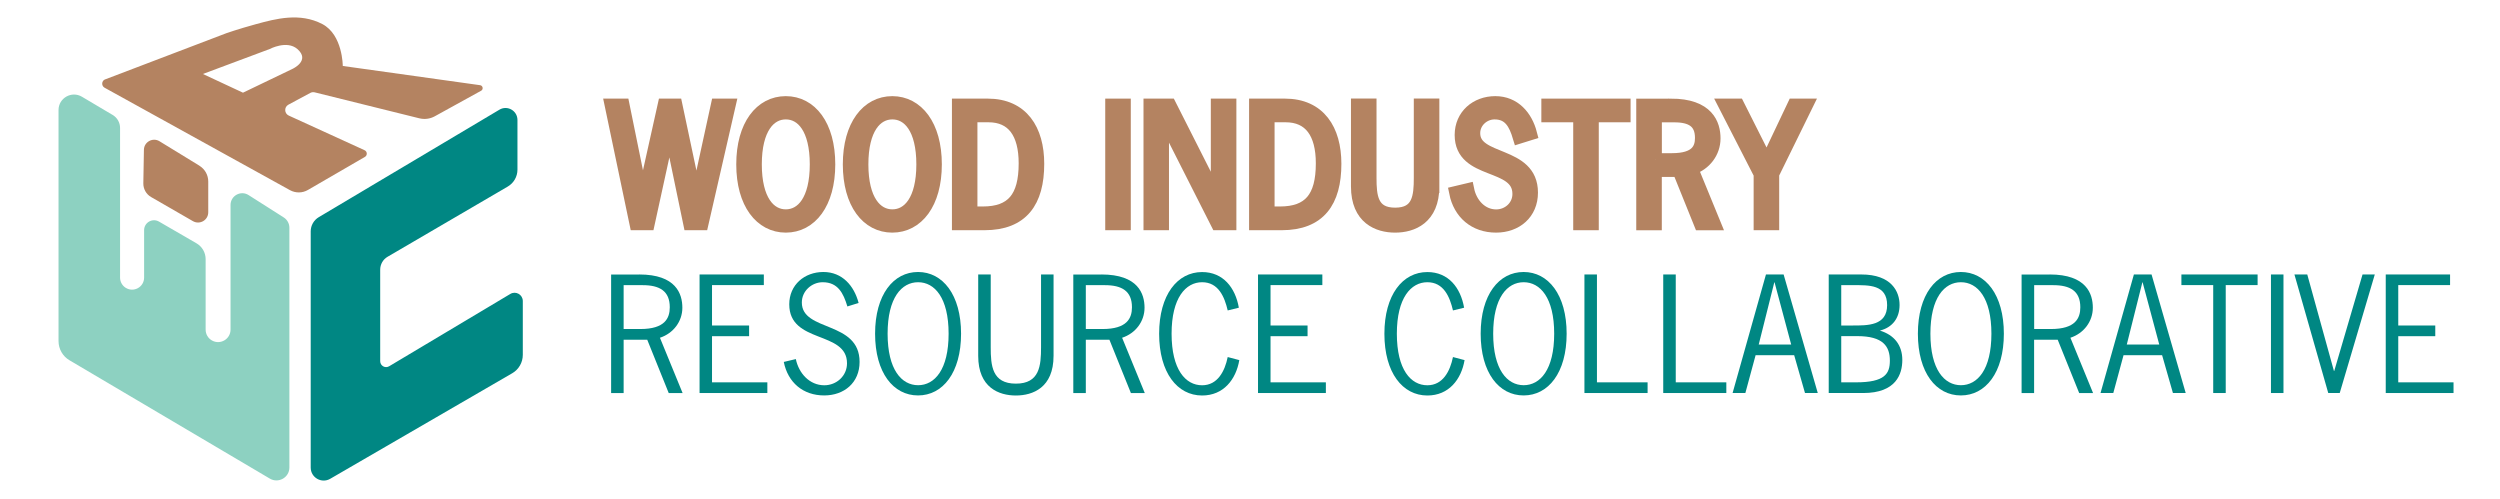 <?xml version="1.0" encoding="UTF-8"?>
<svg id="Layer_1" xmlns="http://www.w3.org/2000/svg" xmlns:xlink="http://www.w3.org/1999/xlink" viewBox="0 0 383.56 76.58">
  <defs>
    <style>
      .cls-1, .cls-2 {
        fill: none;
      }

      .cls-3 {
        fill: #8dd1c1;
      }

      .cls-2 {
        stroke: #b48361;
        stroke-miterlimit: 10;
        stroke-width: 2px;
      }

      .cls-4 {
        fill: #008783;
      }

      .cls-5 {
        fill: #b48361;
      }

      .cls-6 {
        clip-path: url(#clippath);
      }
    </style>
    <clipPath id="clippath">
      <rect class="cls-1" width="383.56" height="76.58"/>
    </clipPath>
  </defs>
  <g class="cls-6">
    <path class="cls-4" d="M98.07,42.11c5.66,0,6.62,2.99,6.62,5.1s-1.38,3.93-3.44,4.61l3.48,8.49h-2.13l-3.3-8.19h-3.62v8.19h-1.92v-18.19h4.3ZM95.68,50.48h2.57c3.76,0,4.51-1.66,4.51-3.34,0-2.5-1.57-3.39-4.16-3.39h-2.92v6.73Z"/>
    <polygon class="cls-4" points="117.19 43.74 109.24 43.74 109.24 49.94 114.93 49.94 114.93 51.58 109.24 51.58 109.24 58.66 117.73 58.66 117.73 60.3 107.33 60.3 107.33 42.11 117.19 42.11 117.19 43.74"/>
    <path class="cls-4" d="M130.01,47.02c-.61-2.03-1.45-3.72-3.79-3.72-1.66,0-3.2,1.33-3.2,3.11,0,4.54,8.86,2.76,8.86,9.12,0,3.18-2.36,5.14-5.43,5.14-3.25,0-5.57-1.99-6.2-5.14l1.85-.44c.44,2.15,2.08,4.02,4.37,4.02,1.87,0,3.48-1.43,3.48-3.37,0-5.05-8.86-2.95-8.86-9.05,0-2.99,2.34-4.96,5.24-4.96s4.72,2.13,5.4,4.75l-1.73.54Z"/>
    <path class="cls-4" d="M147.45,51.2c0,5.99-2.81,9.47-6.6,9.47s-6.59-3.48-6.59-9.47,2.81-9.47,6.59-9.47,6.6,3.48,6.6,9.47M136.18,51.2c0,5.52,2.15,7.9,4.68,7.9s4.68-2.38,4.68-7.9-2.15-7.9-4.68-7.9-4.68,2.38-4.68,7.9"/>
    <path class="cls-4" d="M161.64,54.6c0,4.89-3.2,6.08-5.78,6.08s-5.78-1.19-5.78-6.08v-12.49h1.92v11.16c0,2.83.21,5.59,3.86,5.59s3.86-2.76,3.86-5.59v-11.16h1.92v12.49Z"/>
    <path class="cls-4" d="M168.98,42.11c5.66,0,6.62,2.99,6.62,5.1s-1.38,3.93-3.44,4.61l3.48,8.49h-2.13l-3.3-8.19h-3.62v8.19h-1.92v-18.19h4.3ZM166.59,50.48h2.57c3.76,0,4.51-1.66,4.51-3.34,0-2.5-1.57-3.39-4.16-3.39h-2.92v6.73Z"/>
    <path class="cls-4" d="M188.36,47.63c-.49-2.1-1.43-4.33-3.93-4.33s-4.68,2.38-4.68,7.9,2.15,7.91,4.68,7.91c2.39,0,3.49-2.17,3.93-4.33l1.78.47c-.51,2.99-2.43,5.43-5.71,5.43-3.79,0-6.59-3.48-6.59-9.47s2.81-9.47,6.59-9.47c3.23,0,5.1,2.39,5.64,5.47l-1.71.42Z"/>
    <polygon class="cls-4" points="202.88 43.74 194.93 43.74 194.93 49.94 200.61 49.94 200.61 51.58 194.93 51.58 194.93 58.66 203.42 58.66 203.42 60.3 193.01 60.3 193.01 42.11 202.88 42.11 202.88 43.74"/>
    <path class="cls-4" d="M222.92,47.63c-.49-2.1-1.43-4.33-3.93-4.33s-4.68,2.38-4.68,7.9,2.15,7.91,4.68,7.91c2.39,0,3.49-2.17,3.93-4.33l1.78.47c-.51,2.99-2.43,5.43-5.71,5.43-3.79,0-6.59-3.48-6.59-9.47s2.81-9.47,6.59-9.47c3.23,0,5.1,2.39,5.64,5.47l-1.71.42Z"/>
    <path class="cls-4" d="M240.36,51.2c0,5.99-2.81,9.47-6.6,9.47s-6.59-3.48-6.59-9.47,2.81-9.47,6.59-9.47,6.6,3.48,6.6,9.47M229.09,51.2c0,5.52,2.15,7.9,4.68,7.9s4.68-2.38,4.68-7.9-2.15-7.9-4.68-7.9-4.68,2.38-4.68,7.9"/>
    <polygon class="cls-4" points="245.01 58.66 252.78 58.66 252.78 60.3 243.09 60.3 243.09 42.11 245.01 42.11 245.01 58.66"/>
    <polygon class="cls-4" points="257.1 58.66 264.86 58.66 264.86 60.3 255.18 60.3 255.18 42.11 257.1 42.11 257.1 58.66"/>
    <path class="cls-4" d="M278.89,60.3h-1.96l-1.66-5.8h-5.92l-1.57,5.8h-1.96l5.12-18.19h2.71l5.24,18.19ZM272.27,43.32h-.05l-2.39,9.54h4.98l-2.55-9.54Z"/>
    <path class="cls-4" d="M280.57,60.3v-18.19h5c4.65,0,5.87,2.64,5.87,4.68s-1.12,3.46-3.02,3.93c2.17.66,3.44,2.2,3.44,4.51,0,2.15-.94,5.07-6.01,5.07h-5.28ZM284.2,49.94c2.34,0,5.33.05,5.33-3.13s-2.83-3.06-5.19-3.06h-1.85v6.2h1.71ZM282.49,58.66h2.27c4.42,0,5.19-1.33,5.19-3.32,0-2.18-1.01-3.77-5-3.77h-2.46v7.09Z"/>
    <path class="cls-4" d="M307.44,51.2c0,5.99-2.81,9.47-6.6,9.47s-6.59-3.48-6.59-9.47,2.81-9.47,6.59-9.47,6.6,3.48,6.6,9.47M296.17,51.2c0,5.52,2.15,7.9,4.68,7.9s4.68-2.38,4.68-7.9-2.15-7.9-4.68-7.9-4.68,2.38-4.68,7.9"/>
    <path class="cls-4" d="M314.47,42.11c5.66,0,6.62,2.99,6.62,5.1s-1.38,3.93-3.44,4.61l3.48,8.49h-2.13l-3.3-8.19h-3.62v8.19h-1.92v-18.19h4.3ZM312.09,50.48h2.57c3.77,0,4.51-1.66,4.51-3.34,0-2.5-1.57-3.39-4.16-3.39h-2.92v6.73Z"/>
    <path class="cls-4" d="M335.35,60.3h-1.97l-1.66-5.8h-5.92l-1.57,5.8h-1.96l5.12-18.19h2.71l5.24,18.19ZM328.74,43.32h-.05l-2.39,9.54h4.98l-2.55-9.54Z"/>
    <polygon class="cls-4" points="346.37 43.74 341.48 43.74 341.48 60.3 339.56 60.3 339.56 43.74 334.68 43.74 334.68 42.11 346.37 42.11 346.37 43.74"/>
    <rect class="cls-4" x="348.42" y="42.11" width="1.92" height="18.19"/>
    <polygon class="cls-4" points="358.97 60.3 357.21 60.3 352.02 42.11 353.99 42.11 358.08 56.91 358.13 56.91 362.47 42.11 364.35 42.11 358.97 60.3"/>
    <polygon class="cls-4" points="375.9 43.74 367.95 43.74 367.95 49.94 373.63 49.94 373.63 51.58 367.95 51.58 367.95 58.66 376.43 58.66 376.43 60.3 366.03 60.3 366.03 42.11 375.9 42.11 375.9 43.74"/>
    <polygon class="cls-5" points="107.7 34.32 105.83 34.32 102.74 19.45 102.7 19.45 99.45 34.32 97.58 34.32 93.77 16.13 95.59 16.13 98.58 30.81 98.63 30.81 101.9 16.13 103.7 16.13 106.81 30.81 106.86 30.81 110.06 16.13 111.87 16.13 107.7 34.32"/>
    <polygon class="cls-2" points="107.7 34.32 105.83 34.32 102.74 19.45 102.7 19.45 99.45 34.32 97.58 34.32 93.77 16.13 95.59 16.13 98.58 30.81 98.63 30.81 101.9 16.13 103.7 16.13 106.81 30.81 106.86 30.81 110.06 16.13 111.87 16.13 107.7 34.32"/>
    <path class="cls-5" d="M127.15,25.22c0,5.99-2.81,9.47-6.59,9.47s-6.6-3.48-6.6-9.47,2.81-9.47,6.6-9.47,6.59,3.48,6.59,9.47M115.88,25.22c0,5.52,2.15,7.9,4.68,7.9s4.68-2.38,4.68-7.9-2.15-7.9-4.68-7.9-4.68,2.38-4.68,7.9"/>
    <path class="cls-2" d="M127.15,25.22c0,5.99-2.81,9.47-6.59,9.47s-6.6-3.48-6.6-9.47,2.81-9.47,6.6-9.47,6.59,3.48,6.59,9.47ZM115.88,25.22c0,5.52,2.15,7.9,4.68,7.9s4.68-2.38,4.68-7.9-2.15-7.9-4.68-7.9-4.68,2.38-4.68,7.9Z"/>
    <path class="cls-5" d="M143.5,25.22c0,5.99-2.81,9.47-6.6,9.47s-6.59-3.48-6.59-9.47,2.81-9.47,6.59-9.47,6.6,3.48,6.6,9.47M132.23,25.22c0,5.52,2.15,7.9,4.68,7.9s4.68-2.38,4.68-7.9-2.15-7.9-4.68-7.9-4.68,2.38-4.68,7.9"/>
    <path class="cls-2" d="M143.5,25.22c0,5.99-2.81,9.47-6.6,9.47s-6.59-3.48-6.59-9.47,2.81-9.47,6.59-9.47,6.6,3.48,6.6,9.47ZM132.23,25.22c0,5.52,2.15,7.9,4.68,7.9s4.68-2.38,4.68-7.9-2.15-7.9-4.68-7.9-4.68,2.38-4.68,7.9Z"/>
    <path class="cls-5" d="M151.54,16.13c5.28,0,7.67,3.81,7.67,9,0,5.8-2.39,9.19-8.16,9.19h-4v-18.19h4.49ZM148.97,32.68h1.8c4.54,0,6.52-2.34,6.52-7.62,0-4.65-1.87-7.3-5.64-7.3h-2.69v14.92Z"/>
    <path class="cls-2" d="M151.54,16.13c5.28,0,7.67,3.81,7.67,9,0,5.8-2.39,9.19-8.16,9.19h-4v-18.19h4.49ZM148.97,32.68h1.8c4.54,0,6.52-2.34,6.52-7.62,0-4.65-1.87-7.3-5.64-7.3h-2.69v14.92Z"/>
    <rect class="cls-5" x="170.57" y="16.13" width="1.92" height="18.19"/>
    <rect class="cls-2" x="170.57" y="16.13" width="1.92" height="18.19"/>
    <polygon class="cls-5" points="178.35 34.32 176.44 34.32 176.44 16.13 179.48 16.13 186.73 30.46 186.77 30.46 186.77 16.13 188.69 16.13 188.69 34.32 186.77 34.32 178.4 17.79 178.35 17.79 178.35 34.32"/>
    <polygon class="cls-2" points="178.35 34.32 176.44 34.32 176.44 16.13 179.48 16.13 186.73 30.46 186.77 30.46 186.77 16.13 188.69 16.13 188.69 34.32 186.77 34.32 178.4 17.79 178.35 17.79 178.35 34.32"/>
    <path class="cls-5" d="M197.13,16.13c5.28,0,7.67,3.81,7.67,9,0,5.8-2.39,9.19-8.16,9.19h-4v-18.19h4.49ZM194.56,32.68h1.8c4.54,0,6.52-2.34,6.52-7.62,0-4.65-1.87-7.3-5.64-7.3h-2.69v14.92Z"/>
    <path class="cls-2" d="M197.13,16.13c5.28,0,7.67,3.81,7.67,9,0,5.8-2.39,9.19-8.16,9.19h-4v-18.19h4.49ZM194.56,32.68h1.8c4.54,0,6.52-2.34,6.52-7.62,0-4.65-1.87-7.3-5.64-7.3h-2.69v14.92Z"/>
    <path class="cls-5" d="M219.83,28.61c0,4.89-3.2,6.08-5.78,6.08s-5.78-1.19-5.78-6.08v-12.49h1.92v11.15c0,2.83.21,5.59,3.86,5.59s3.86-2.76,3.86-5.59v-11.15h1.92v12.49Z"/>
    <path class="cls-2" d="M219.83,28.61c0,4.89-3.2,6.08-5.78,6.08s-5.78-1.19-5.78-6.08v-12.49h1.92v11.15c0,2.83.21,5.59,3.86,5.59s3.86-2.76,3.86-5.59v-11.15h1.92v12.49Z"/>
    <path class="cls-5" d="M233.09,21.04c-.61-2.03-1.45-3.72-3.79-3.72-1.66,0-3.2,1.33-3.2,3.11,0,4.54,8.86,2.76,8.86,9.12,0,3.18-2.36,5.14-5.43,5.14-3.25,0-5.57-1.99-6.2-5.14l1.85-.44c.44,2.15,2.08,4.02,4.37,4.02,1.87,0,3.49-1.43,3.49-3.37,0-5.05-8.86-2.95-8.86-9.05,0-2.99,2.34-4.96,5.24-4.96s4.72,2.13,5.4,4.75l-1.73.54Z"/>
    <path class="cls-2" d="M233.09,21.04c-.61-2.03-1.45-3.72-3.79-3.72-1.66,0-3.2,1.33-3.2,3.11,0,4.54,8.86,2.76,8.86,9.12,0,3.18-2.36,5.14-5.43,5.14-3.25,0-5.57-1.99-6.2-5.14l1.85-.44c.44,2.15,2.08,4.02,4.37,4.02,1.87,0,3.49-1.43,3.49-3.37,0-5.05-8.86-2.95-8.86-9.05,0-2.99,2.34-4.96,5.24-4.96s4.72,2.13,5.4,4.75l-1.73.54Z"/>
    <polygon class="cls-5" points="249.17 17.76 244.29 17.76 244.29 34.32 242.37 34.32 242.37 17.76 237.48 17.76 237.48 16.13 249.17 16.13 249.17 17.76"/>
    <polygon class="cls-2" points="249.17 17.76 244.29 17.76 244.29 34.32 242.37 34.32 242.37 17.76 237.48 17.76 237.48 16.13 249.17 16.13 249.17 17.76"/>
    <path class="cls-5" d="M256.35,16.13c5.66,0,6.62,2.99,6.62,5.1s-1.38,3.93-3.44,4.61l3.48,8.49h-2.13l-3.3-8.18h-3.62v8.18h-1.92v-18.19h4.3ZM253.97,24.5h2.57c3.77,0,4.51-1.66,4.51-3.34,0-2.5-1.57-3.39-4.16-3.39h-2.92v6.74Z"/>
    <path class="cls-2" d="M256.35,16.13c5.66,0,6.62,2.99,6.62,5.1s-1.38,3.93-3.44,4.61l3.48,8.49h-2.13l-3.3-8.18h-3.62v8.18h-1.92v-18.19h4.3ZM253.97,24.5h2.57c3.77,0,4.51-1.66,4.51-3.34,0-2.5-1.57-3.39-4.16-3.39h-2.92v6.74Z"/>
    <polygon class="cls-5" points="271.97 26.7 271.97 34.32 270.05 34.32 270.05 26.7 264.63 16.13 266.64 16.13 271.03 24.85 271.08 24.85 275.22 16.13 277.16 16.13 271.97 26.7"/>
    <polygon class="cls-2" points="271.97 26.7 271.97 34.32 270.05 34.32 270.05 26.7 264.63 16.13 266.64 16.13 271.03 24.85 271.08 24.85 275.22 16.13 277.16 16.13 271.97 26.7"/>
    <path class="cls-3" d="M8.98,16.9v35.43c0,1.21.64,2.34,1.69,2.95l30.73,18.15c1.33.78,3-.17,3-1.71v-36.78c0-.64-.33-1.24-.87-1.58l-5.39-3.43c-1.2-.77-2.77.1-2.77,1.52v19.12c0,1.47-1.59,2.39-2.86,1.66-.6-.34-.96-.97-.96-1.66v-10.81c0-1-.53-1.92-1.4-2.43l-5.75-3.33c-1.02-.59-2.29.14-2.29,1.32v7.27c0,1.45-1.6,2.34-2.83,1.56-.54-.34-.86-.93-.86-1.56v-22.97c0-.81-.43-1.57-1.13-1.98l-4.72-2.8c-1.58-.94-3.59.2-3.59,2.04"/>
    <path class="cls-5" d="M30.61,25.43l-6.14-3.76c-1.03-.63-2.37.1-2.39,1.31l-.09,5.15c-.01.86.44,1.67,1.19,2.1l6.42,3.7c1.05.6,2.35-.15,2.35-1.36v-4.73c0-.98-.51-1.89-1.34-2.4"/>
    <path class="cls-5" d="M16.16,12.17l18.58-7.08s1.72-.61,4.59-1.4c2.98-.81,6.67-1.8,10.12,0,3.14,1.64,3.14,6.43,3.14,6.43l21.07,2.95c.43.06.54.64.16.85l-7.11,3.92c-.72.4-1.57.51-2.38.31l-16.04-3.98c-.22-.06-.46-.03-.67.08l-3.37,1.81c-.68.37-.64,1.35.05,1.67l11.64,5.32c.42.19.45.79.05,1.02l-8.74,5.07c-.85.5-1.9.51-2.77.03l-28.43-15.71c-.53-.29-.48-1.08.09-1.29M44.87,10.57s2.8-1.27.75-3.05c-1.61-1.4-4.24,0-4.24,0l-10.25,3.83,6.15,2.87,7.59-3.65Z"/>
    <path class="cls-4" d="M47.67,71.75v-36.25c0-.9.47-1.73,1.25-2.19l27.7-16.48c1.22-.73,2.77.15,2.77,1.58v7.62c0,1.07-.57,2.06-1.5,2.6l-18.42,10.76c-.71.41-1.14,1.17-1.14,1.99v14.03c0,.71.77,1.15,1.38.78l18.58-11.09c.85-.51,1.92.1,1.92,1.09v8.25c0,1.17-.62,2.25-1.63,2.83l-27.92,16.19c-1.33.77-2.99-.19-2.99-1.72"/>
  </g>
</svg>